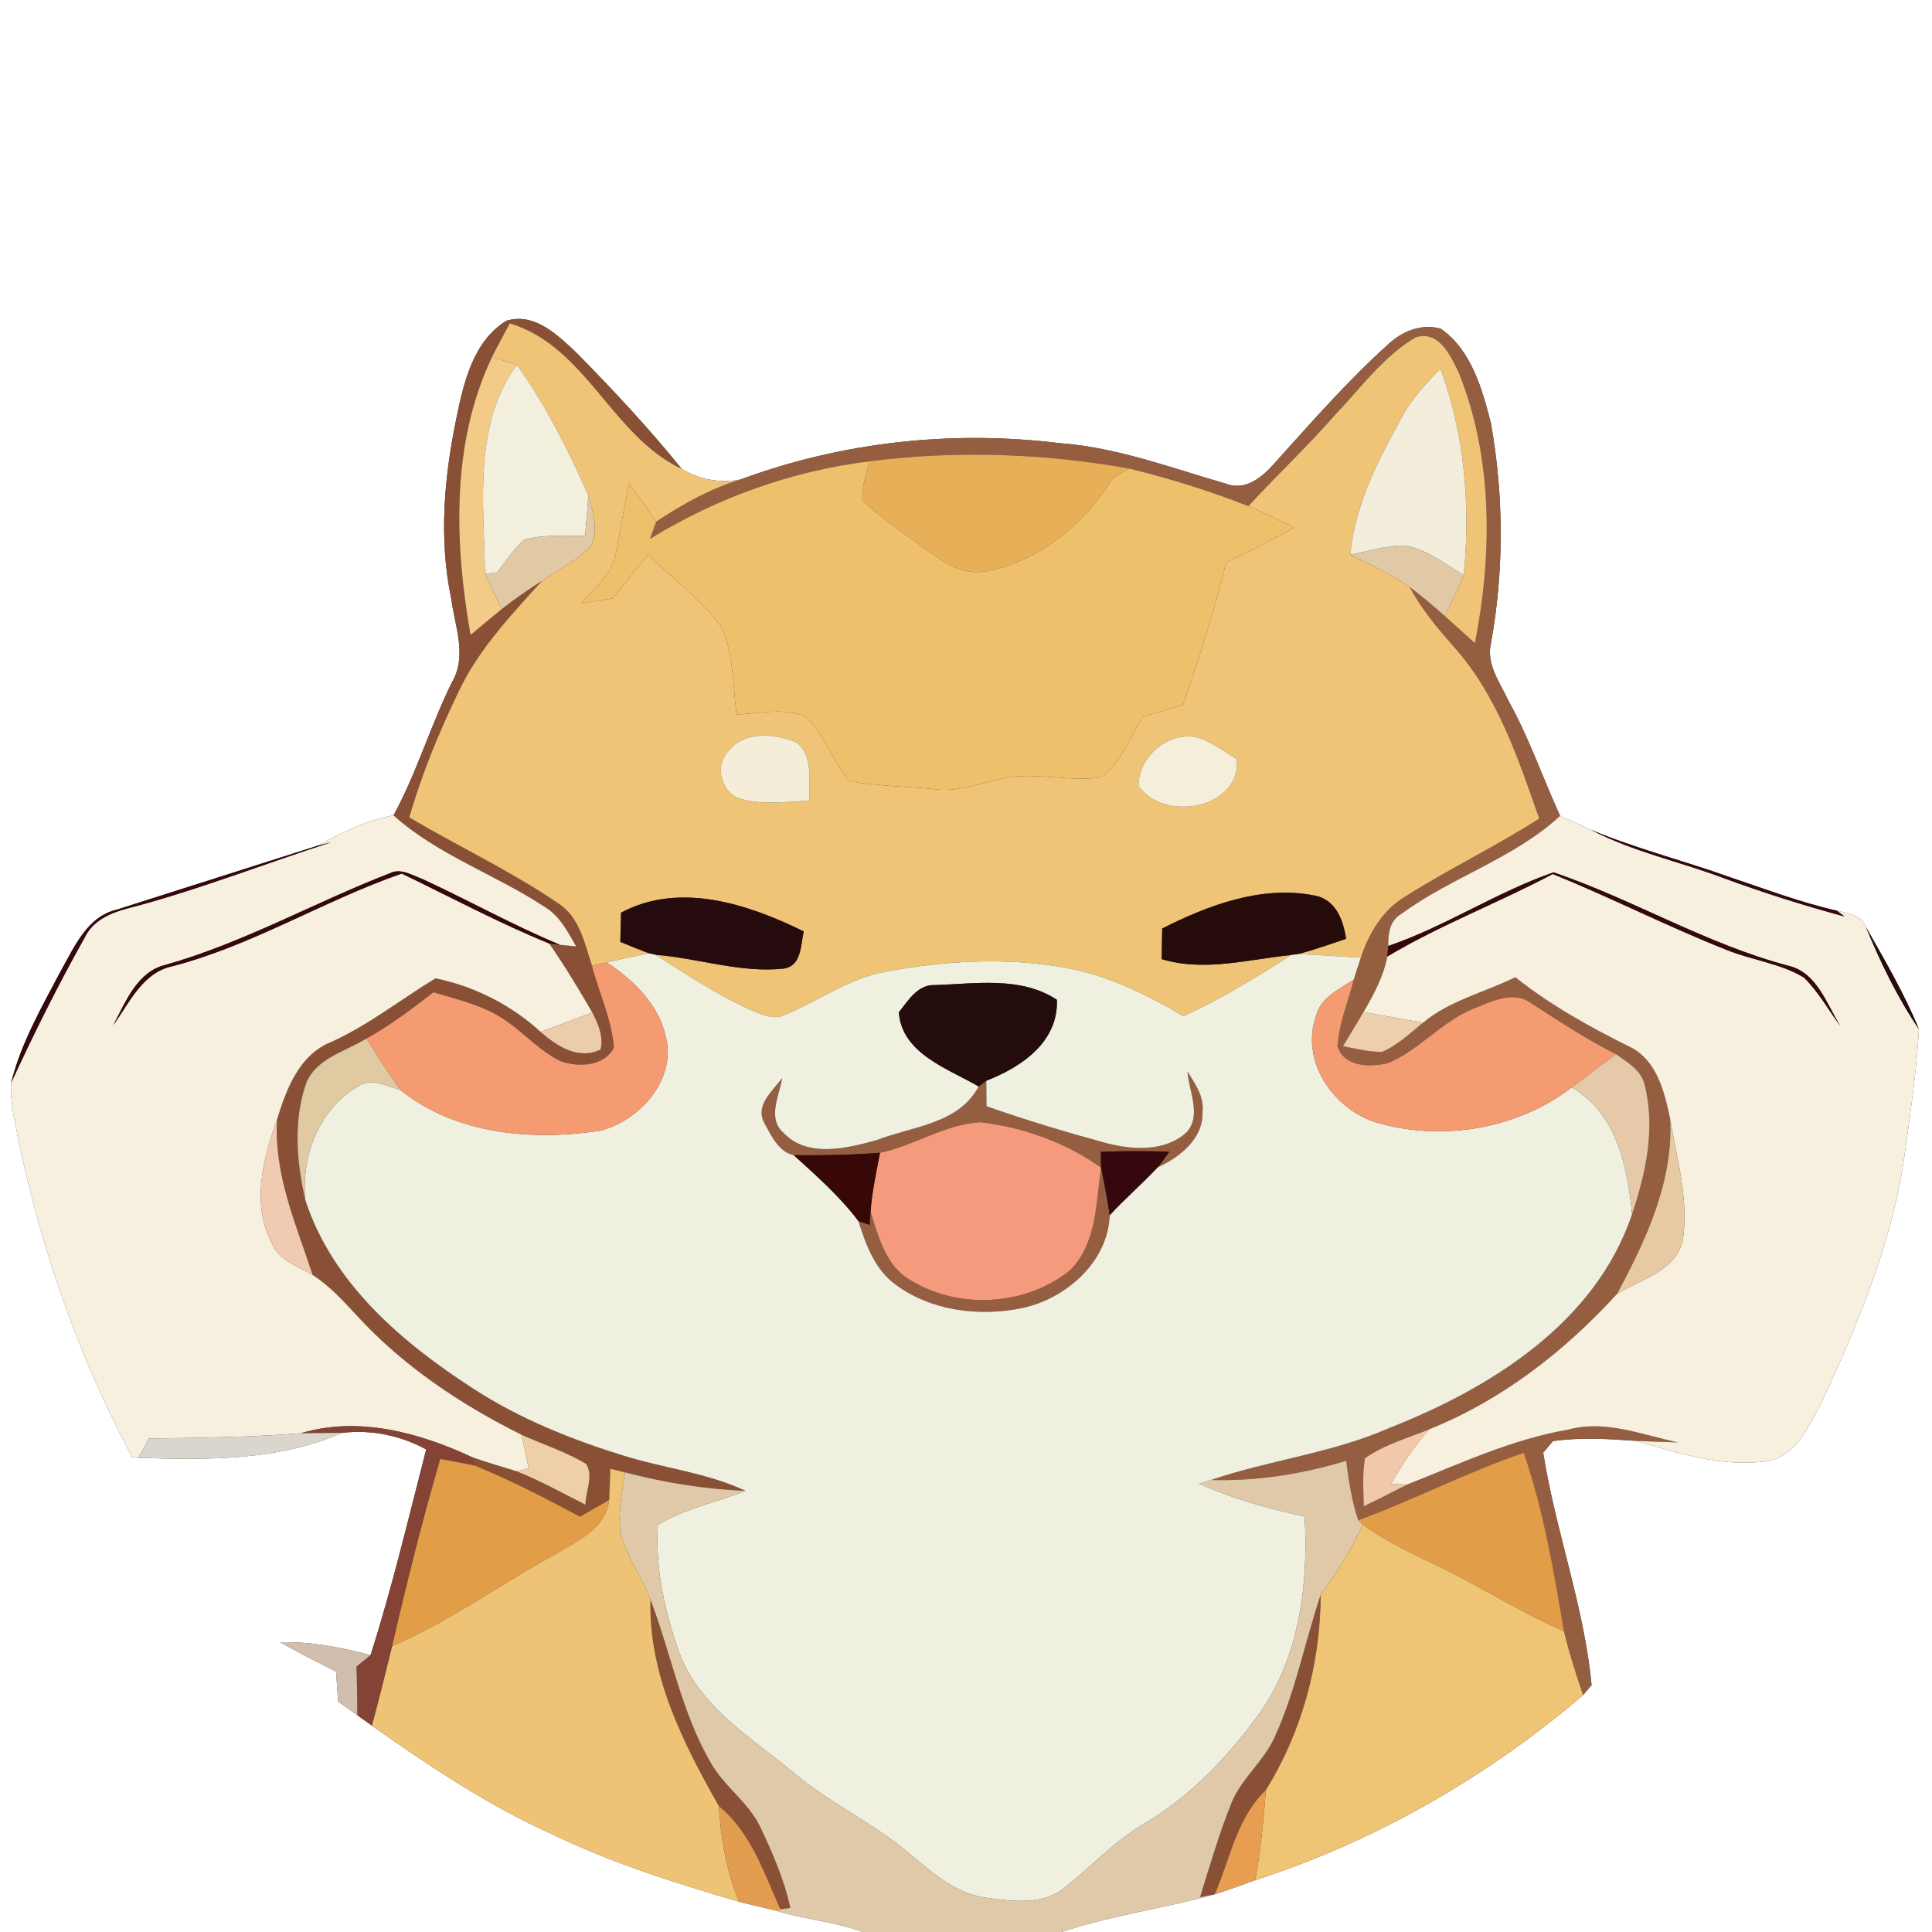 <?xml version="1.0" encoding="UTF-8" ?>
<!DOCTYPE svg PUBLIC "-//W3C//DTD SVG 1.1//EN" "http://www.w3.org/Graphics/SVG/1.1/DTD/svg11.dtd">
<svg width="250pt" height="250pt" viewBox="0 0 250 250" version="1.1" xmlns="http://www.w3.org/2000/svg">
<rect x="0" y="0" width="250" height="250" fill="#333333" stroke="none"/>
<g id="#ffffffff">
<path fill="#ffffff" opacity="1.00" d=" M 0.00 0.00 L 250.00 0.00 L 250.00 250.00 L 137.37 250.00 C 143.84 247.83 150.63 246.95 157.18 245.12 C 158.95 244.56 160.69 243.93 162.43 243.29 C 178.00 238.25 192.42 229.95 204.85 219.35 C 205.12 219.02 205.67 218.37 205.95 218.05 C 204.98 207.81 201.28 198.09 199.69 187.98 C 200.01 187.60 200.63 186.85 200.95 186.48 C 204.53 185.96 208.17 186.20 211.77 186.45 C 217.30 188.08 223.06 189.95 228.89 189.04 C 232.44 188.26 234.05 184.57 235.62 181.68 C 240.22 171.73 244.57 161.47 246.29 150.58 C 247.09 144.80 247.98 139.01 248.31 133.18 C 246.42 128.58 243.89 124.26 241.44 119.94 C 240.84 118.35 239.11 118.18 237.68 117.84 C 233.00 116.79 228.51 115.07 223.97 113.55 C 217.96 111.39 211.74 109.84 205.84 107.36 C 204.52 106.76 203.20 106.15 201.88 105.57 C 199.62 100.65 197.87 95.49 195.23 90.75 C 194.15 88.40 192.30 86.02 192.92 83.28 C 194.63 73.87 194.60 64.15 192.92 54.74 C 191.79 50.31 190.38 45.30 186.45 42.54 C 183.93 41.82 181.39 42.88 179.57 44.61 C 174.32 49.35 169.66 54.69 164.93 59.93 C 163.35 61.74 161.15 63.58 158.60 62.58 C 151.52 60.54 144.51 57.88 137.09 57.34 C 123.23 55.64 108.95 57.18 95.84 62.04 C 93.21 62.56 90.51 62.06 88.22 60.68 C 83.93 55.38 79.27 50.39 74.49 45.54 C 72.08 43.29 69.16 40.43 65.54 41.50 C 61.21 44.16 60.00 49.52 59.05 54.15 C 57.47 61.79 56.77 69.73 58.38 77.43 C 58.86 81.02 60.49 84.89 58.47 88.31 C 55.69 93.93 53.93 100.00 50.92 105.51 C 47.41 106.16 44.19 107.72 41.09 109.44 C 32.44 112.19 23.78 114.95 15.13 117.70 C 11.26 118.61 9.65 122.50 7.88 125.62 C 5.42 130.29 2.72 134.95 1.44 140.12 C 1.34 141.50 1.53 142.89 1.74 144.26 C 4.64 159.68 9.70 174.72 17.12 188.56 L 17.90 188.64 C 26.74 188.93 35.99 189.05 44.26 185.41 C 48.04 184.97 51.81 185.73 55.15 187.56 C 52.85 196.45 50.75 205.42 47.95 214.17 C 44.13 213.17 40.23 212.40 36.26 212.51 C 38.63 213.85 41.05 215.09 43.49 216.29 C 43.57 217.58 43.66 218.87 43.75 220.17 C 44.58 220.76 45.41 221.35 46.24 221.95 C 46.71 222.29 47.66 222.96 48.13 223.30 C 55.61 228.56 63.25 233.70 71.63 237.43 C 79.32 241.14 87.49 243.69 95.66 246.09 C 97.21 246.48 98.78 246.85 100.35 247.22 C 104.06 248.39 108.01 248.65 111.69 250.00 L 0.00 250.00 L 0.00 0.00 Z" />
</g>
<g id="#8a5035ff">
<path fill="#8a5035" opacity="1.00" d=" M 65.54 41.50 C 69.16 40.43 72.08 43.29 74.49 45.54 C 79.27 50.39 83.93 55.38 88.22 60.68 C 79.16 56.41 75.85 44.82 65.97 41.84 C 65.18 43.31 64.37 44.76 63.64 46.26 C 58.36 57.38 58.80 70.31 60.89 82.17 C 62.24 81.05 63.57 79.91 64.94 78.81 C 66.60 77.50 68.35 76.30 70.13 75.16 C 66.13 79.61 61.91 84.03 59.34 89.50 C 56.81 94.76 54.56 100.17 52.96 105.78 C 59.35 109.55 66.10 112.71 72.23 116.89 C 75.00 118.66 75.65 122.07 76.60 124.97 C 77.51 128.50 79.16 131.89 79.44 135.56 C 78.17 138.03 74.86 138.13 72.54 137.32 C 69.98 136.08 68.05 133.91 65.75 132.28 C 62.92 130.17 59.40 129.41 56.09 128.39 C 53.31 130.54 50.51 132.69 47.42 134.38 C 44.61 136.12 40.58 137.02 39.49 140.55 C 37.95 145.30 38.41 150.46 39.50 155.25 C 42.98 166.06 52.08 173.79 61.32 179.74 C 67.30 183.62 73.97 186.28 80.75 188.38 C 85.96 190.01 91.50 190.57 96.48 192.92 C 91.20 192.70 85.97 191.85 80.86 190.52 C 80.39 190.40 79.44 190.17 78.97 190.06 C 78.94 191.41 78.89 192.75 78.82 194.10 C 77.56 194.82 76.30 195.53 75.05 196.25 C 70.60 193.88 66.12 191.54 61.44 189.65 L 61.09 188.56 C 62.99 189.22 64.91 189.79 66.84 190.38 C 69.91 191.60 72.80 193.22 75.75 194.70 C 75.78 192.99 76.83 191.01 75.86 189.44 C 73.22 187.84 70.26 186.92 67.47 185.65 C 59.52 181.69 51.98 176.64 45.99 170.03 C 44.28 168.21 42.59 166.33 40.46 164.99 C 38.31 158.41 35.40 151.93 35.86 144.82 C 37.06 140.91 38.72 136.49 42.84 134.84 C 47.68 132.66 51.84 129.33 56.35 126.60 C 61.34 127.60 66.18 130.06 69.95 133.52 C 72.06 135.39 74.85 137.19 77.72 135.81 C 78.11 134.11 77.41 132.48 76.64 131.01 C 74.88 127.98 73.07 124.97 71.07 122.09 C 71.42 122.14 72.11 122.22 72.46 122.26 C 72.98 122.31 74.03 122.41 74.55 122.46 C 73.48 120.59 72.45 118.55 70.54 117.39 C 64.16 113.17 56.67 110.67 50.92 105.51 C 53.93 100.00 55.69 93.93 58.47 88.31 C 60.49 84.89 58.86 81.02 58.38 77.43 C 56.77 69.73 57.47 61.79 59.05 54.15 C 60.00 49.52 61.21 44.16 65.54 41.50 Z" />
<path fill="#8a5035" opacity="1.00" d=" M 170.90 206.36 C 170.86 215.26 168.50 224.06 163.80 231.64 C 160.01 235.25 159.20 240.52 157.18 245.12 C 156.71 245.21 155.76 245.40 155.29 245.49 C 156.57 241.39 157.76 237.25 159.37 233.26 C 160.65 230.13 163.47 227.97 164.88 224.91 C 167.63 218.99 168.83 212.52 170.90 206.36 Z" />
<path fill="#8a5035" opacity="1.00" d=" M 93.02 233.70 C 88.36 225.50 83.91 216.69 84.17 206.99 C 86.84 213.98 88.16 221.53 91.95 228.06 C 93.67 231.16 96.82 233.17 98.36 236.38 C 99.96 239.76 101.49 243.21 102.26 246.89 C 101.94 246.93 101.30 247.02 100.98 247.06 C 98.85 242.31 97.19 237.13 93.02 233.70 Z" />
</g>
<g id="#955e40ff">
<path fill="#955e40" opacity="1.00" d=" M 179.57 44.61 C 181.39 42.88 183.93 41.82 186.45 42.54 C 190.38 45.30 191.79 50.31 192.92 54.74 C 194.60 64.15 194.63 73.87 192.92 83.28 C 192.30 86.02 194.15 88.40 195.23 90.75 C 197.87 95.49 199.62 100.65 201.88 105.57 C 195.89 111.10 187.82 113.49 181.32 118.27 C 179.82 119.15 179.61 120.82 179.64 122.41 C 179.61 122.75 179.55 123.43 179.52 123.77 C 179.03 126.36 177.75 128.70 176.44 130.96 C 175.57 132.44 174.66 133.90 173.78 135.38 C 175.45 135.69 177.12 136.14 178.84 136.11 C 180.87 135.26 182.46 133.69 184.15 132.33 C 187.61 129.44 192.12 128.42 196.08 126.45 C 200.58 130.03 205.61 132.84 210.75 135.39 C 214.37 137.06 215.38 141.25 216.12 144.80 C 216.53 152.93 212.99 160.46 209.24 167.43 C 202.45 174.87 194.34 181.18 184.94 184.95 C 182.13 186.11 179.13 186.92 176.62 188.70 C 176.27 190.75 176.43 192.84 176.47 194.91 C 178.36 194.02 180.21 193.05 182.08 192.10 C 188.90 189.41 195.62 186.25 202.90 185.00 C 207.70 183.68 212.48 185.66 217.14 186.65 C 215.35 186.59 213.56 186.53 211.77 186.45 C 208.17 186.20 204.53 185.96 200.95 186.48 C 200.63 186.85 200.01 187.60 199.69 187.98 C 201.28 198.09 204.98 207.81 205.95 218.05 C 205.67 218.37 205.12 219.02 204.85 219.35 C 203.93 216.62 203.03 213.88 202.38 211.08 C 201.07 203.29 199.75 195.47 197.18 187.98 C 189.87 190.48 182.99 194.05 175.75 196.72 C 174.93 194.22 174.51 191.62 174.20 189.02 C 168.52 190.75 162.63 191.68 156.69 191.51 C 164.30 188.92 172.43 188.03 179.83 184.76 C 192.93 179.60 206.49 171.15 211.19 157.11 C 212.99 151.77 214.25 145.91 212.81 140.34 C 212.36 138.45 210.56 137.45 209.11 136.40 C 205.27 134.49 201.70 132.12 198.11 129.80 C 195.80 128.12 192.93 129.63 190.64 130.53 C 186.55 132.20 183.67 135.86 179.62 137.56 C 177.32 138.12 173.89 138.11 173.07 135.35 C 173.28 132.39 174.46 129.60 175.18 126.75 C 175.47 125.80 175.77 124.86 176.09 123.92 C 177.14 120.75 178.93 117.72 181.89 115.98 C 187.52 112.41 193.56 109.53 199.18 105.92 C 196.45 98.16 193.78 90.04 188.20 83.77 C 186.04 81.34 183.95 78.83 182.40 75.95 C 183.98 77.13 185.48 78.41 186.95 79.71 C 188.26 80.88 189.55 82.07 190.86 83.23 C 193.11 71.68 193.21 59.31 188.78 48.25 C 187.71 46.05 186.22 42.67 183.16 43.66 C 178.97 46.15 176.05 50.23 172.73 53.71 C 169.17 57.79 165.20 61.50 161.54 65.49 C 156.52 63.52 151.36 61.91 146.13 60.63 C 135.07 58.65 123.67 58.26 112.53 59.69 C 102.45 60.93 92.76 64.41 84.12 69.72 C 84.38 68.98 84.65 68.24 84.91 67.50 C 88.32 65.25 91.91 63.23 95.84 62.04 C 108.95 57.18 123.23 55.64 137.09 57.34 C 144.51 57.88 151.52 60.54 158.60 62.58 C 161.15 63.58 163.35 61.74 164.93 59.93 C 169.66 54.69 174.32 49.35 179.57 44.61 Z" />
<path fill="#955e40" opacity="1.00" d=" M 153.66 138.64 C 154.63 140.25 155.87 141.91 155.60 143.91 C 155.72 147.35 152.67 149.73 149.84 151.04 C 150.21 150.54 150.95 149.54 151.32 149.04 C 148.36 148.93 145.40 148.93 142.45 149.05 C 142.46 149.56 142.47 150.58 142.48 151.09 C 137.91 147.84 132.47 145.89 126.92 145.22 C 122.31 145.42 118.34 148.26 113.87 149.17 C 110.17 149.44 106.44 149.53 102.72 149.48 C 100.79 149.11 99.74 146.87 98.87 145.25 C 97.69 142.98 100.01 141.15 101.21 139.50 C 100.85 141.78 99.25 144.69 101.37 146.57 C 104.47 149.87 109.60 148.60 113.44 147.53 C 118.07 145.73 124.04 145.47 126.64 140.59 C 126.89 140.41 127.38 140.03 127.63 139.84 C 127.64 140.67 127.65 142.32 127.65 143.14 C 132.76 144.95 137.97 146.50 143.20 147.93 C 146.60 148.80 150.80 149.06 153.56 146.50 C 155.52 144.28 153.82 141.20 153.66 138.64 Z" />
<path fill="#955e40" opacity="1.00" d=" M 142.48 151.09 C 142.90 153.14 143.29 155.20 143.60 157.27 C 143.36 163.33 137.92 168.06 132.25 169.27 C 126.70 170.41 120.46 169.64 115.84 166.19 C 113.18 164.24 112.03 161.03 111.08 158.01 C 111.44 158.13 112.16 158.38 112.52 158.50 C 112.55 158.08 112.62 157.23 112.65 156.81 C 113.58 159.76 114.43 163.07 116.96 165.10 C 123.26 169.51 132.42 169.22 138.41 164.41 C 141.95 160.97 141.80 155.63 142.48 151.09 Z" />
</g>
<g id="#efc476ff">
<path fill="#efc476" opacity="1.00" d=" M 63.64 46.26 C 64.37 44.76 65.18 43.31 65.97 41.84 C 75.85 44.82 79.16 56.41 88.22 60.68 C 90.51 62.06 93.21 62.56 95.84 62.04 C 91.91 63.23 88.32 65.25 84.91 67.50 C 83.77 65.85 82.62 64.20 81.44 62.58 C 80.68 65.61 80.32 68.72 79.66 71.77 C 79.12 74.41 76.86 76.13 75.19 78.07 C 76.56 77.85 77.94 77.64 79.32 77.43 C 80.83 75.53 82.34 73.63 83.86 71.74 C 86.95 74.91 90.73 77.47 93.32 81.10 C 94.96 84.63 94.81 88.67 95.31 92.46 C 98.25 92.36 101.45 91.51 104.24 92.74 C 106.74 95.06 107.73 98.50 109.90 101.09 C 113.62 101.75 117.43 101.75 121.20 102.15 C 125.05 102.58 128.59 100.45 132.41 100.42 C 135.78 100.34 139.16 101.07 142.53 100.59 C 145.04 98.61 146.24 95.50 147.80 92.80 C 149.56 92.26 151.33 91.73 153.10 91.21 C 155.16 85.14 157.17 79.04 158.65 72.80 C 161.63 71.37 164.58 69.88 167.47 68.27 C 165.51 67.31 163.55 66.34 161.54 65.49 C 165.20 61.50 169.17 57.79 172.73 53.71 C 176.05 50.23 178.97 46.15 183.16 43.66 C 186.22 42.67 187.71 46.05 188.78 48.25 C 193.21 59.31 193.11 71.68 190.86 83.23 C 189.55 82.07 188.26 80.88 186.95 79.71 C 187.82 77.97 188.68 76.22 189.41 74.41 C 190.28 65.42 189.53 56.24 186.40 47.72 C 184.62 49.51 182.87 51.37 181.62 53.59 C 178.48 59.28 175.33 65.19 174.72 71.79 C 177.33 73.07 180.01 74.28 182.40 75.95 C 183.95 78.83 186.04 81.34 188.20 83.77 C 193.78 90.04 196.45 98.16 199.18 105.92 C 193.56 109.53 187.52 112.41 181.89 115.98 C 178.93 117.72 177.14 120.75 176.09 123.92 C 173.37 123.76 170.66 123.57 167.94 123.46 C 170.05 122.91 172.12 122.18 174.18 121.48 C 173.81 118.98 172.78 116.26 169.91 115.85 C 163.18 114.57 156.33 117.14 150.39 120.15 C 150.37 121.47 150.34 122.79 150.32 124.11 C 155.84 125.78 161.52 124.14 167.07 123.58 C 162.58 126.47 158.01 129.26 153.15 131.49 C 148.38 128.71 143.34 126.18 137.85 125.23 C 130.15 123.84 122.20 124.31 114.54 125.75 C 109.78 126.59 105.86 129.59 101.46 131.35 C 100.07 132.03 98.62 131.26 97.32 130.76 C 92.91 128.81 88.88 126.13 84.83 123.55 C 90.37 123.98 95.86 125.95 101.44 125.33 C 103.76 124.96 103.57 122.28 104.01 120.53 C 96.85 117.00 87.93 114.04 80.37 118.10 C 80.33 119.36 80.30 120.62 80.27 121.88 C 81.51 122.38 82.75 122.91 84.02 123.37 C 82.17 123.69 80.35 124.12 78.52 124.54 C 78.04 124.65 77.08 124.86 76.60 124.97 C 75.65 122.07 75.00 118.66 72.23 116.89 C 66.10 112.71 59.35 109.55 52.96 105.78 C 54.56 100.17 56.81 94.76 59.34 89.50 C 61.91 84.03 66.13 79.61 70.13 75.16 C 72.30 73.63 74.88 72.55 76.58 70.45 C 77.43 68.38 76.70 66.12 76.12 64.09 C 73.54 58.22 70.61 52.43 66.88 47.20 C 65.81 46.84 64.72 46.55 63.64 46.26 M 94.22 97.24 C 92.48 99.03 93.26 102.47 95.64 103.30 C 98.58 104.24 101.74 103.71 104.77 103.62 C 104.50 101.11 105.41 97.74 103.00 96.04 C 100.24 94.89 96.24 94.56 94.22 97.24 M 147.32 101.67 C 150.43 106.41 160.60 104.76 160.05 98.25 C 158.34 97.22 156.72 95.91 154.77 95.38 C 151.07 94.71 147.30 97.94 147.32 101.67 Z" />
</g>
<g id="#f3cb89ff">
<path fill="#f3cb89" opacity="1.00" d=" M 63.64 46.26 C 64.72 46.55 65.81 46.84 66.88 47.20 C 61.19 54.96 62.62 65.21 62.76 74.24 C 63.42 75.79 64.18 77.30 64.94 78.81 C 63.57 79.91 62.24 81.05 60.89 82.17 C 58.80 70.31 58.36 57.38 63.64 46.26 Z" />
</g>
<g id="#f2efddff">
<path fill="#f2efdd" opacity="1.00" d=" M 62.76 74.24 C 62.62 65.21 61.19 54.96 66.88 47.20 C 70.61 52.43 73.54 58.22 76.12 64.09 C 76.04 65.84 75.87 67.58 75.71 69.33 C 73.09 69.37 70.39 69.12 67.83 69.86 C 66.46 71.08 65.43 72.62 64.32 74.08 C 63.93 74.12 63.15 74.20 62.76 74.24 Z" />
</g>
<g id="#f2eedbff">
<path fill="#f2eedb" opacity="1.00" d=" M 181.62 53.59 C 182.87 51.37 184.62 49.51 186.40 47.72 C 189.53 56.24 190.28 65.42 189.41 74.41 C 186.97 73.01 184.67 71.10 181.84 70.59 C 179.41 70.56 177.07 71.30 174.72 71.79 C 175.33 65.19 178.48 59.28 181.62 53.59 Z" />
</g>
<g id="#e8af59ff">
<path fill="#e8af59" opacity="1.00" d=" M 112.53 59.69 C 123.67 58.26 135.07 58.65 146.13 60.63 C 145.61 60.92 144.57 61.51 144.05 61.81 C 140.43 67.68 134.66 72.57 127.76 73.89 C 124.53 74.62 121.74 72.49 119.28 70.72 C 116.70 68.74 113.89 67.02 111.60 64.69 C 111.46 62.98 112.11 61.33 112.53 59.69 Z" />
</g>
<g id="#efc06bff">
<path fill="#efc06b" opacity="1.00" d=" M 84.12 69.72 C 92.76 64.41 102.45 60.93 112.53 59.69 C 112.11 61.33 111.46 62.98 111.60 64.69 C 113.89 67.02 116.70 68.74 119.28 70.72 C 121.74 72.49 124.53 74.62 127.76 73.89 C 134.66 72.57 140.43 67.68 144.05 61.81 C 144.57 61.51 145.61 60.92 146.13 60.63 C 151.36 61.91 156.52 63.52 161.54 65.49 C 163.55 66.34 165.51 67.31 167.47 68.27 C 164.58 69.88 161.63 71.37 158.65 72.80 C 157.17 79.04 155.16 85.14 153.10 91.21 C 151.33 91.73 149.56 92.26 147.80 92.80 C 146.24 95.50 145.04 98.61 142.53 100.59 C 139.16 101.07 135.78 100.34 132.41 100.42 C 128.59 100.45 125.05 102.58 121.20 102.15 C 117.43 101.75 113.62 101.75 109.90 101.09 C 107.73 98.50 106.74 95.06 104.24 92.74 C 101.45 91.51 98.25 92.36 95.31 92.46 C 94.81 88.67 94.96 84.63 93.32 81.10 C 90.73 77.47 86.95 74.91 83.86 71.74 C 82.34 73.63 80.83 75.53 79.32 77.43 C 77.94 77.64 76.56 77.85 75.19 78.07 C 76.86 76.13 79.12 74.41 79.66 71.77 C 80.32 68.72 80.68 65.61 81.44 62.58 C 82.62 64.20 83.77 65.85 84.91 67.50 C 84.65 68.24 84.38 68.98 84.12 69.72 Z" />
</g>
<g id="#e2c9a5ff">
<path fill="#e2c9a5" opacity="1.00" d=" M 76.12 64.09 C 76.70 66.12 77.43 68.38 76.58 70.45 C 74.88 72.55 72.30 73.63 70.13 75.16 C 68.35 76.30 66.60 77.50 64.94 78.81 C 64.18 77.30 63.42 75.79 62.76 74.24 C 63.15 74.20 63.93 74.12 64.32 74.08 C 65.43 72.62 66.46 71.08 67.83 69.86 C 70.39 69.12 73.09 69.37 75.71 69.33 C 75.87 67.58 76.04 65.84 76.12 64.09 Z" />
<path fill="#e2c9a5" opacity="1.00" d=" M 174.72 71.79 C 177.07 71.30 179.41 70.56 181.84 70.59 C 184.67 71.10 186.97 73.01 189.41 74.41 C 188.68 76.22 187.82 77.97 186.95 79.71 C 185.48 78.41 183.98 77.13 182.40 75.95 C 180.01 74.28 177.33 73.07 174.72 71.79 Z" />
</g>
<g id="#f4eed8ff">
<path fill="#f4eed8" opacity="1.00" d=" M 94.22 97.24 C 96.24 94.56 100.24 94.89 103.00 96.04 C 105.41 97.74 104.50 101.11 104.77 103.62 C 101.74 103.71 98.58 104.24 95.64 103.30 C 93.26 102.47 92.48 99.03 94.22 97.24 Z" />
</g>
<g id="#f5eedaff">
<path fill="#f5eeda" opacity="1.00" d=" M 147.32 101.67 C 147.30 97.94 151.07 94.71 154.77 95.38 C 156.72 95.91 158.34 97.22 160.05 98.25 C 160.60 104.76 150.43 106.41 147.32 101.67 Z" />
</g>
<g id="#f7f0deff">
<path fill="#f7f0de" opacity="1.00" d=" M 41.09 109.44 C 44.19 107.72 47.41 106.16 50.92 105.51 C 56.67 110.67 64.16 113.17 70.54 117.39 C 72.45 118.55 73.48 120.59 74.55 122.46 C 74.03 122.41 72.98 122.31 72.46 122.26 C 66.37 119.72 60.61 116.49 54.62 113.73 C 53.31 113.26 51.89 112.30 50.47 112.99 C 40.71 116.77 31.51 122.01 21.39 124.86 C 17.71 125.77 16.27 129.65 14.66 132.65 C 16.76 129.76 18.41 125.88 22.27 125.04 C 32.68 122.34 41.88 116.54 51.99 113.04 C 58.33 116.10 64.55 119.43 71.07 122.09 C 73.07 124.97 74.88 127.98 76.64 131.01 C 74.42 131.87 72.19 132.71 69.95 133.52 C 66.18 130.06 61.34 127.60 56.35 126.60 C 51.84 129.33 47.68 132.66 42.84 134.84 C 38.72 136.49 37.06 140.91 35.86 144.82 C 34.06 149.91 32.49 155.75 35.16 160.84 C 36.02 163.13 38.57 163.81 40.46 164.99 C 42.59 166.33 44.28 168.21 45.99 170.03 C 51.98 176.64 59.52 181.69 67.47 185.65 C 67.80 187.10 68.13 188.56 68.41 190.02 C 68.01 190.11 67.23 190.29 66.84 190.38 C 64.91 189.79 62.99 189.22 61.09 188.56 C 54.23 185.37 46.39 183.22 38.90 185.47 C 32.37 185.98 25.82 186.05 19.27 186.15 C 18.81 186.98 18.35 187.81 17.90 188.64 L 17.12 188.56 C 9.70 174.72 4.64 159.68 1.74 144.26 C 1.53 142.89 1.34 141.50 1.44 140.12 C 4.39 133.73 7.53 127.41 10.98 121.28 C 12.00 119.16 14.21 118.16 16.36 117.59 C 25.37 115.26 34.04 111.83 42.89 108.98 C 42.44 109.09 41.54 109.32 41.09 109.44 Z" />
<path fill="#f7f0de" opacity="1.00" d=" M 201.88 105.57 C 203.20 106.15 204.52 106.76 205.84 107.36 C 211.23 110.19 217.22 111.45 222.89 113.57 C 228.07 115.49 233.35 117.15 238.69 118.60 C 238.43 118.41 237.93 118.03 237.68 117.84 C 239.11 118.18 240.84 118.35 241.44 119.94 C 243.34 124.54 245.51 129.05 248.31 133.18 C 247.98 139.01 247.09 144.80 246.29 150.58 C 244.57 161.47 240.22 171.73 235.62 181.68 C 234.05 184.57 232.44 188.26 228.89 189.04 C 223.06 189.95 217.30 188.08 211.77 186.45 C 213.56 186.53 215.35 186.59 217.14 186.65 C 212.48 185.66 207.70 183.68 202.90 185.00 C 195.62 186.25 188.90 189.41 182.08 192.10 C 181.55 192.08 180.50 192.04 179.97 192.03 C 181.42 189.53 182.99 187.09 184.94 184.95 C 194.34 181.18 202.45 174.87 209.24 167.43 C 212.27 165.57 216.71 164.53 217.73 160.65 C 218.57 155.33 217.01 150.02 216.12 144.80 C 215.38 141.25 214.37 137.06 210.75 135.39 C 205.61 132.84 200.58 130.03 196.08 126.45 C 192.12 128.42 187.61 129.44 184.15 132.33 C 181.58 131.88 179.01 131.44 176.44 130.96 C 177.75 128.70 179.03 126.36 179.52 123.77 C 186.37 119.68 193.87 116.84 200.92 113.10 C 208.53 116.17 215.83 119.92 223.46 122.93 C 226.73 124.26 230.39 124.65 233.44 126.50 C 235.31 128.34 236.58 130.67 238.14 132.76 C 236.33 129.88 235.11 125.81 231.38 124.96 C 220.80 122.16 211.32 116.39 201.03 112.88 C 193.65 115.44 187.05 119.88 179.64 122.41 C 179.61 120.82 179.82 119.15 181.32 118.27 C 187.82 113.49 195.89 111.10 201.88 105.57 Z" />
</g>
<g id="#34080cff">
<path fill="#34080c" opacity="1.00" d=" M 205.84 107.36 C 211.74 109.84 217.96 111.39 223.97 113.55 C 228.51 115.07 233.00 116.79 237.68 117.84 C 237.93 118.03 238.43 118.41 238.69 118.60 C 233.35 117.15 228.07 115.49 222.89 113.57 C 217.22 111.45 211.23 110.19 205.84 107.36 Z" />
<path fill="#34080c" opacity="1.00" d=" M 15.13 117.70 C 23.78 114.95 32.44 112.19 41.09 109.44 C 41.54 109.32 42.44 109.09 42.89 108.98 C 34.04 111.83 25.37 115.26 16.36 117.59 C 14.21 118.16 12.00 119.16 10.98 121.28 C 7.53 127.41 4.39 133.73 1.44 140.12 C 2.72 134.95 5.42 130.29 7.88 125.62 C 9.65 122.50 11.26 118.61 15.13 117.70 Z" />
<path fill="#34080c" opacity="1.00" d=" M 21.39 124.86 C 31.51 122.01 40.71 116.77 50.47 112.99 C 51.89 112.30 53.31 113.26 54.62 113.73 C 60.61 116.49 66.37 119.72 72.46 122.26 C 72.11 122.22 71.42 122.14 71.07 122.09 C 64.55 119.43 58.33 116.10 51.99 113.04 C 41.88 116.54 32.68 122.34 22.27 125.04 C 18.41 125.88 16.76 129.76 14.66 132.65 C 16.27 129.65 17.71 125.77 21.39 124.86 Z" />
<path fill="#34080c" opacity="1.00" d=" M 179.64 122.41 C 187.05 119.88 193.65 115.44 201.03 112.88 C 211.32 116.39 220.80 122.16 231.38 124.96 C 235.11 125.81 236.33 129.88 238.14 132.76 C 236.58 130.67 235.31 128.34 233.44 126.50 C 230.39 124.65 226.73 124.26 223.46 122.93 C 215.83 119.92 208.53 116.17 200.92 113.10 C 193.87 116.84 186.37 119.68 179.52 123.77 C 179.55 123.43 179.61 122.75 179.64 122.41 Z" />
<path fill="#34080c" opacity="1.00" d=" M 142.48 151.09 C 142.47 150.58 142.46 149.56 142.45 149.05 C 145.40 148.93 148.36 148.93 151.32 149.04 C 150.95 149.54 150.21 150.54 149.84 151.04 C 147.82 153.18 145.59 155.11 143.60 157.27 C 143.29 155.20 142.90 153.14 142.48 151.09 Z" />
</g>
<g id="#260b0eff">
<path fill="#260b0e" opacity="1.00" d=" M 80.37 118.10 C 87.93 114.04 96.85 117.00 104.01 120.53 C 103.57 122.28 103.76 124.96 101.44 125.33 C 95.86 125.95 90.37 123.98 84.83 123.55 L 84.02 123.37 C 82.75 122.91 81.51 122.38 80.27 121.88 C 80.30 120.62 80.33 119.36 80.37 118.10 Z" />
</g>
<g id="#260b0bff">
<path fill="#260b0b" opacity="1.00" d=" M 150.39 120.15 C 156.33 117.14 163.18 114.57 169.91 115.85 C 172.78 116.26 173.81 118.98 174.18 121.48 C 172.12 122.18 170.05 122.91 167.94 123.46 L 167.07 123.58 C 161.52 124.14 155.84 125.78 150.32 124.11 C 150.34 122.79 150.37 121.47 150.39 120.15 Z" />
<path fill="#260b0b" opacity="1.00" d=" M 248.31 133.18 C 245.51 129.05 243.34 124.54 241.44 119.94 C 243.89 124.26 246.42 128.58 248.31 133.18 Z" />
</g>
<g id="#eff0e0ff">
<path fill="#eff0e0" opacity="1.00" d=" M 78.52 124.54 C 80.35 124.12 82.17 123.69 84.02 123.37 L 84.83 123.55 C 88.88 126.13 92.91 128.81 97.32 130.76 C 98.62 131.26 100.07 132.03 101.46 131.35 C 105.86 129.59 109.78 126.59 114.54 125.75 C 122.20 124.31 130.15 123.84 137.85 125.23 C 143.34 126.18 148.38 128.71 153.15 131.49 C 158.01 129.26 162.58 126.47 167.07 123.58 L 167.94 123.46 C 170.66 123.57 173.37 123.76 176.09 123.92 C 175.77 124.86 175.47 125.80 175.18 126.75 C 173.35 128.00 170.92 129.02 170.32 131.39 C 168.15 137.38 172.72 143.87 178.58 145.38 C 186.90 147.68 196.49 146.02 203.38 140.71 C 209.20 144.03 210.60 150.98 211.19 157.11 C 206.49 171.15 192.93 179.60 179.83 184.76 C 172.43 188.03 164.30 188.92 156.69 191.51 C 156.31 191.63 155.56 191.87 155.18 191.99 C 159.54 193.94 164.15 195.24 168.82 196.23 C 169.32 205.09 168.15 214.48 162.86 221.88 C 158.79 227.43 153.95 232.54 147.96 236.03 C 144.08 238.33 141.05 241.72 137.52 244.46 C 134.65 246.58 130.79 246.01 127.48 245.55 C 123.19 244.94 120.06 241.75 116.83 239.17 C 112.34 235.56 107.05 233.11 102.66 229.36 C 97.25 224.87 90.65 220.97 87.99 214.10 C 86.07 208.75 84.75 203.02 85.13 197.31 C 88.63 195.19 92.71 194.40 96.48 192.92 C 91.50 190.57 85.96 190.01 80.75 188.38 C 73.97 186.28 67.30 183.62 61.32 179.74 C 52.08 173.79 42.98 166.06 39.50 155.25 C 38.95 149.49 41.35 143.36 46.54 140.45 C 48.25 139.47 50.16 140.58 51.84 141.06 C 59.02 146.81 68.76 147.63 77.56 146.33 C 82.72 145.10 87.54 139.74 86.16 134.19 C 85.24 129.98 81.99 126.83 78.52 124.54 M 116.31 130.99 C 116.69 136.35 122.68 138.28 126.64 140.59 C 124.04 145.47 118.07 145.73 113.44 147.53 C 109.60 148.60 104.47 149.87 101.37 146.57 C 99.25 144.69 100.85 141.78 101.21 139.50 C 100.01 141.15 97.69 142.98 98.87 145.25 C 99.74 146.87 100.79 149.11 102.72 149.48 C 105.66 152.17 108.68 154.81 111.08 158.01 C 112.03 161.03 113.18 164.24 115.84 166.19 C 120.46 169.64 126.70 170.41 132.25 169.27 C 137.92 168.06 143.36 163.33 143.60 157.27 C 145.59 155.11 147.82 153.18 149.84 151.04 C 152.67 149.73 155.72 147.35 155.60 143.91 C 155.87 141.91 154.63 140.25 153.66 138.64 C 153.82 141.20 155.52 144.28 153.56 146.50 C 150.80 149.06 146.60 148.80 143.20 147.93 C 137.97 146.50 132.76 144.95 127.65 143.14 C 127.65 142.32 127.64 140.67 127.63 139.84 C 132.15 138.10 136.97 134.84 136.76 129.37 C 132.08 126.29 126.23 127.31 120.96 127.47 C 118.75 127.38 117.52 129.48 116.31 130.99 Z" />
</g>
<g id="#f49b72ff">
<path fill="#f49b72" opacity="1.00" d=" M 76.60 124.97 C 77.08 124.86 78.04 124.65 78.52 124.54 C 81.99 126.83 85.24 129.98 86.16 134.19 C 87.54 139.74 82.72 145.10 77.56 146.33 C 68.76 147.63 59.02 146.81 51.84 141.06 C 50.24 138.92 48.84 136.63 47.42 134.38 C 50.51 132.69 53.31 130.54 56.09 128.39 C 59.40 129.41 62.92 130.17 65.75 132.28 C 68.05 133.91 69.98 136.08 72.54 137.32 C 74.86 138.13 78.17 138.03 79.44 135.56 C 79.16 131.89 77.51 128.50 76.60 124.97 Z" />
</g>
<g id="#f59b72ff">
<path fill="#f59b72" opacity="1.00" d=" M 170.32 131.39 C 170.92 129.02 173.35 128.00 175.18 126.75 C 174.46 129.60 173.28 132.39 173.07 135.35 C 173.89 138.11 177.32 138.12 179.62 137.56 C 183.67 135.86 186.55 132.20 190.64 130.53 C 192.93 129.63 195.80 128.12 198.11 129.80 C 201.70 132.12 205.27 134.49 209.11 136.40 C 207.19 137.83 205.30 139.29 203.38 140.71 C 196.49 146.02 186.90 147.68 178.58 145.38 C 172.72 143.87 168.15 137.38 170.32 131.39 Z" />
</g>
<g id="#250c0cff">
<path fill="#250c0c" opacity="1.00" d=" M 116.31 130.99 C 117.52 129.48 118.75 127.38 120.96 127.47 C 126.23 127.31 132.08 126.29 136.76 129.37 C 136.97 134.84 132.15 138.10 127.63 139.84 C 127.38 140.03 126.89 140.41 126.64 140.59 C 122.68 138.28 116.69 136.35 116.31 130.99 Z" />
</g>
<g id="#ebccabff">
<path fill="#ebccab" opacity="1.00" d=" M 76.64 131.01 C 77.41 132.48 78.11 134.11 77.72 135.81 C 74.85 137.19 72.06 135.39 69.95 133.52 C 72.19 132.71 74.42 131.87 76.64 131.01 Z" />
</g>
<g id="#edcfabff">
<path fill="#edcfab" opacity="1.00" d=" M 173.78 135.38 C 174.66 133.90 175.57 132.44 176.44 130.96 C 179.01 131.44 181.58 131.88 184.15 132.33 C 182.46 133.69 180.87 135.26 178.84 136.11 C 177.12 136.14 175.45 135.69 173.78 135.38 Z" />
</g>
<g id="#e0caa2ff">
<path fill="#e0caa2" opacity="1.00" d=" M 39.49 140.55 C 40.58 137.02 44.61 136.12 47.42 134.38 C 48.84 136.63 50.24 138.92 51.84 141.06 C 50.16 140.58 48.25 139.47 46.54 140.45 C 41.35 143.36 38.95 149.49 39.50 155.25 C 38.41 150.46 37.95 145.30 39.49 140.55 Z" />
</g>
<g id="#e5c9a8ff">
<path fill="#e5c9a8" opacity="1.00" d=" M 203.38 140.71 C 205.30 139.29 207.19 137.83 209.11 136.40 C 210.56 137.45 212.36 138.45 212.81 140.34 C 214.25 145.91 212.99 151.77 211.19 157.11 C 210.60 150.98 209.20 144.03 203.38 140.71 Z" />
</g>
<g id="#f1cab2ff">
<path fill="#f1cab2" opacity="1.00" d=" M 35.16 160.84 C 32.49 155.75 34.06 149.91 35.86 144.82 C 35.40 151.93 38.31 158.41 40.46 164.99 C 38.57 163.81 36.02 163.13 35.16 160.84 Z" />
</g>
<g id="#f59a7dff">
<path fill="#f59a7d" opacity="1.00" d=" M 113.87 149.17 C 118.34 148.26 122.31 145.42 126.92 145.22 C 132.47 145.89 137.91 147.84 142.48 151.09 C 141.80 155.63 141.95 160.97 138.41 164.41 C 132.42 169.22 123.26 169.51 116.96 165.10 C 114.43 163.07 113.58 159.76 112.65 156.81 C 112.83 154.23 113.39 151.70 113.87 149.17 Z" />
</g>
<g id="#e7caa3ff">
<path fill="#e7caa3" opacity="1.00" d=" M 216.12 144.80 C 217.01 150.02 218.57 155.33 217.73 160.65 C 216.71 164.53 212.27 165.57 209.24 167.43 C 212.99 160.46 216.53 152.93 216.12 144.80 Z" />
</g>
<g id="#370806ff">
<path fill="#370806" opacity="1.00" d=" M 102.72 149.48 C 106.44 149.53 110.17 149.44 113.87 149.17 C 113.39 151.70 112.83 154.23 112.65 156.81 C 112.62 157.23 112.55 158.08 112.52 158.50 C 112.16 158.38 111.44 158.13 111.08 158.01 C 108.68 154.81 105.66 152.17 102.72 149.48 Z" />
</g>
<g id="#844335ff">
<path fill="#844335" opacity="1.00" d=" M 38.90 185.47 C 46.39 183.22 54.23 185.37 61.09 188.56 L 61.44 189.65 C 59.96 189.33 58.46 189.06 56.97 188.79 C 54.64 196.79 52.61 204.88 50.75 213.00 C 49.91 216.44 49.06 219.88 48.13 223.30 C 47.66 222.96 46.71 222.29 46.24 221.95 C 46.22 219.85 46.20 217.75 46.13 215.65 C 46.74 215.16 47.35 214.67 47.95 214.17 C 50.75 205.42 52.85 196.45 55.15 187.56 C 51.81 185.73 48.04 184.97 44.26 185.41 C 42.47 185.44 40.68 185.42 38.90 185.47 Z" />
</g>
<g id="#dbd6cdff">
<path fill="#dbd6cd" opacity="1.00" d=" M 19.27 186.15 C 25.82 186.05 32.37 185.98 38.90 185.47 C 40.68 185.42 42.47 185.44 44.26 185.41 C 35.99 189.05 26.74 188.93 17.90 188.64 C 18.35 187.81 18.81 186.98 19.27 186.15 Z" />
</g>
<g id="#f2c8aaff">
<path fill="#f2c8aa" opacity="1.00" d=" M 176.62 188.70 C 179.13 186.92 182.13 186.11 184.94 184.95 C 182.99 187.09 181.42 189.53 179.97 192.03 C 180.50 192.04 181.55 192.08 182.08 192.10 C 180.21 193.05 178.36 194.02 176.47 194.91 C 176.43 192.84 176.27 190.75 176.62 188.70 Z" />
</g>
<g id="#efcfa8ff">
<path fill="#efcfa8" opacity="1.00" d=" M 67.47 185.65 C 70.26 186.92 73.22 187.84 75.86 189.44 C 76.83 191.01 75.78 192.99 75.75 194.70 C 72.80 193.22 69.91 191.60 66.84 190.38 C 67.23 190.29 68.01 190.11 68.41 190.02 C 68.13 188.56 67.80 187.10 67.47 185.65 Z" />
</g>
<g id="#e19d48ff">
<path fill="#e19d48" opacity="1.00" d=" M 175.75 196.72 C 182.99 194.05 189.87 190.48 197.18 187.98 C 199.75 195.47 201.07 203.29 202.38 211.08 C 196.82 208.70 191.73 205.38 186.29 202.76 C 182.89 201.08 179.39 199.53 176.32 197.26 L 175.75 196.72 Z" />
</g>
<g id="#e19e47ff">
<path fill="#e19e47" opacity="1.00" d=" M 56.97 188.79 C 58.46 189.06 59.96 189.33 61.44 189.65 C 66.12 191.54 70.60 193.88 75.05 196.25 C 76.30 195.53 77.56 194.82 78.82 194.10 C 78.41 197.79 74.79 199.35 72.00 201.05 C 64.85 204.92 58.26 209.80 50.75 213.00 C 52.61 204.88 54.64 196.79 56.97 188.79 Z" />
</g>
<g id="#e0c9a8ff">
<path fill="#e0c9a8" opacity="1.00" d=" M 156.69 191.51 C 162.63 191.68 168.52 190.75 174.20 189.02 C 174.51 191.62 174.93 194.22 175.75 196.72 L 176.32 197.26 C 174.92 200.52 172.96 203.48 170.90 206.36 C 168.83 212.52 167.63 218.99 164.88 224.91 C 163.47 227.97 160.65 230.13 159.37 233.26 C 157.76 237.25 156.57 241.39 155.29 245.49 C 155.76 245.40 156.71 245.21 157.18 245.12 C 150.63 246.95 143.84 247.83 137.37 250.00 L 111.69 250.00 C 108.01 248.65 104.06 248.39 100.35 247.22 L 100.98 247.06 C 101.30 247.02 101.94 246.93 102.26 246.89 C 101.49 243.21 99.96 239.76 98.36 236.38 C 96.82 233.17 93.67 231.16 91.95 228.06 C 88.16 221.53 86.84 213.98 84.17 206.99 C 83.09 204.12 81.19 201.61 80.36 198.64 C 79.86 195.93 80.51 193.19 80.86 190.52 C 85.97 191.85 91.20 192.70 96.48 192.92 C 92.71 194.40 88.63 195.19 85.13 197.31 C 84.75 203.02 86.07 208.75 87.99 214.10 C 90.65 220.97 97.25 224.87 102.66 229.36 C 107.05 233.11 112.34 235.56 116.83 239.17 C 120.06 241.75 123.19 244.94 127.48 245.55 C 130.79 246.01 134.65 246.58 137.52 244.46 C 141.05 241.72 144.08 238.33 147.96 236.03 C 153.95 232.54 158.79 227.43 162.86 221.88 C 168.15 214.48 169.32 205.09 168.82 196.23 C 164.15 195.24 159.54 193.94 155.18 191.99 C 155.56 191.87 156.31 191.63 156.69 191.51 Z" />
</g>
<g id="#efc376ff">
<path fill="#efc376" opacity="1.00" d=" M 78.97 190.06 C 79.44 190.17 80.39 190.40 80.86 190.52 C 80.51 193.19 79.86 195.93 80.36 198.64 C 81.19 201.61 83.09 204.12 84.17 206.99 C 83.91 216.69 88.36 225.50 93.02 233.70 C 93.27 237.94 94.00 242.16 95.66 246.09 C 87.49 243.69 79.32 241.14 71.63 237.43 C 63.25 233.70 55.61 228.56 48.13 223.30 C 49.06 219.88 49.91 216.44 50.75 213.00 C 58.26 209.80 64.85 204.92 72.00 201.05 C 74.79 199.35 78.41 197.79 78.82 194.10 C 78.89 192.75 78.94 191.41 78.97 190.06 Z" />
</g>
<g id="#efc475ff">
<path fill="#efc475" opacity="1.00" d=" M 176.32 197.26 C 179.39 199.53 182.89 201.08 186.29 202.76 C 191.73 205.38 196.82 208.70 202.38 211.08 C 203.03 213.88 203.93 216.62 204.85 219.35 C 192.42 229.95 178.00 238.25 162.43 243.29 C 163.14 239.44 163.50 235.54 163.80 231.64 C 168.50 224.06 170.86 215.26 170.90 206.36 C 172.96 203.48 174.92 200.52 176.32 197.26 Z" />
</g>
<g id="#d2beafff">
<path fill="#d2beaf" opacity="1.00" d=" M 36.26 212.51 C 40.23 212.40 44.13 213.17 47.95 214.17 C 47.35 214.67 46.74 215.16 46.13 215.65 C 46.20 217.75 46.22 219.85 46.24 221.95 C 45.41 221.35 44.58 220.76 43.75 220.17 C 43.66 218.87 43.57 217.58 43.49 216.29 C 41.05 215.09 38.63 213.85 36.26 212.51 Z" />
</g>
<g id="#e89e51ff">
<path fill="#e89e51" opacity="1.00" d=" M 157.18 245.12 C 159.20 240.52 160.01 235.25 163.80 231.64 C 163.50 235.54 163.14 239.44 162.43 243.29 C 160.69 243.93 158.95 244.56 157.18 245.12 Z" />
</g>
<g id="#e39d51ff">
<path fill="#e39d51" opacity="1.00" d=" M 93.02 233.70 C 97.19 237.13 98.85 242.31 100.98 247.06 L 100.35 247.22 C 98.78 246.85 97.21 246.48 95.66 246.09 C 94.00 242.16 93.27 237.94 93.02 233.70 Z" />
</g>
</svg>

